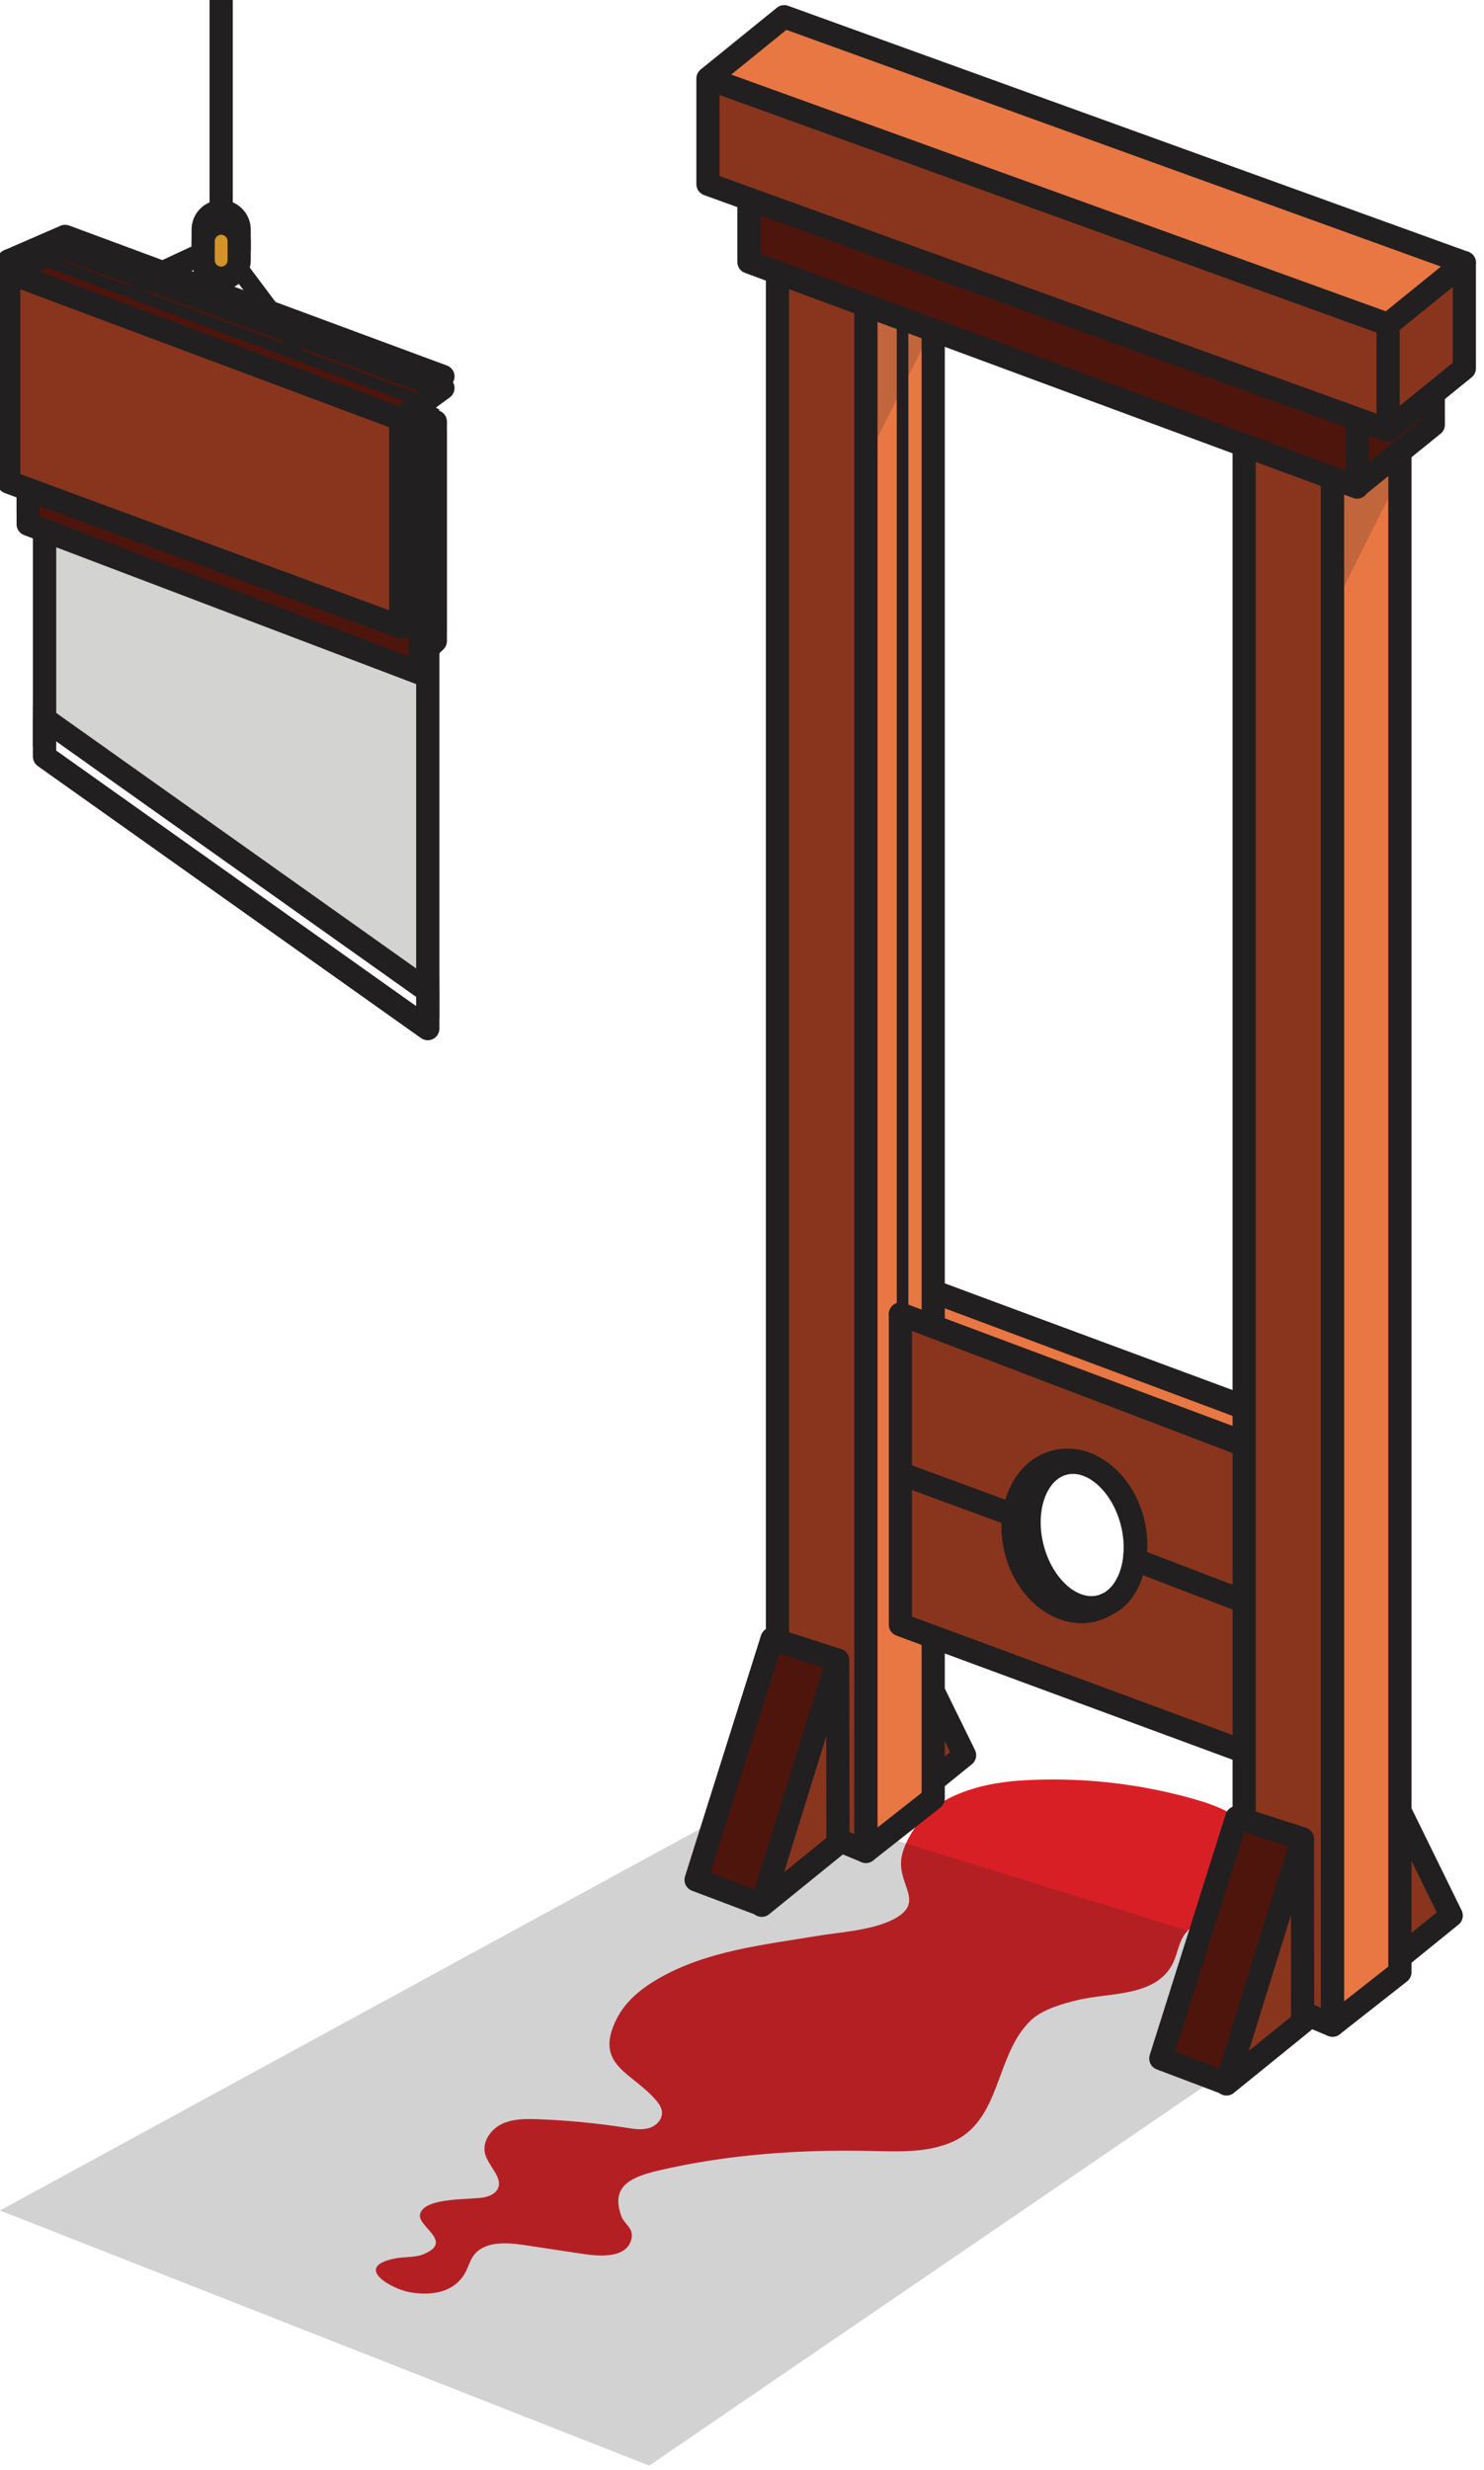 <?xml version="1.0" encoding="UTF-8" standalone="no"?>
<svg width="128px" height="213px" viewBox="0 0 128 213" version="1.1" xmlns="http://www.w3.org/2000/svg" xmlns:xlink="http://www.w3.org/1999/xlink">
    <!-- Generator: Sketch 42 (36781) - http://www.bohemiancoding.com/sketch -->
    <title>guillotine</title>
    <desc>Created with Sketch.</desc>
    <defs>
        <polygon id="path-1" points="0.076 0.94 1.076 0.94 1.076 22.154 0.076 22.154 0.076 0.94"></polygon>
        <polygon id="path-3" points="0.076 0.94 1.076 0.94 1.076 23.153 0.076 23.153 0.076 0.94"></polygon>
    </defs>
    <g id="Page-1" stroke="none" stroke-width="1" fill="none" fill-rule="evenodd">
        <g id="guillotine">
            <g id="Group-11" transform="translate(32, 109.613)">
                <path d="M56.105,43.92 C53.203,44.101 49.76,44.879 47.669,47.058 C46.819,47.943 45.855,49.53 45.73,50.777 C45.514,52.952 47.617,54.33 45.384,55.712 C43.567,56.836 40.497,56.987 38.426,57.333 C33.789,58.109 28.945,58.61 24.794,61.002 C23.345,61.838 21.98,62.934 21.217,64.424 C19.114,68.531 22.604,69.079 24.659,71.583 C24.886,71.86 25.082,72.184 25.1,72.542 C25.133,73.183 24.567,73.729 23.95,73.903 C23.332,74.076 22.674,73.969 22.04,73.87 C19.505,73.473 16.946,73.226 14.381,73.131 C13.319,73.092 12.209,73.089 11.255,73.557 C10.301,74.026 9.565,75.112 9.846,76.137 C10.143,77.223 11.46,78.208 10.902,79.186 C10.686,79.563 10.247,79.75 9.824,79.852 C8.742,80.112 4.639,79.8 4.236,81.302 C3.942,82.395 7.156,83.628 4.606,84.741 C3.799,85.093 2.87,84.969 2.008,85.149 C-1.536,85.893 1.741,87.745 3.293,88.039 C5.15,88.39 7.28,88.114 8.212,86.203 C8.418,85.781 8.55,85.319 8.818,84.933 C9.713,83.646 11.612,83.74 13.162,83.973 C14.891,84.233 16.619,84.494 18.348,84.754 C19.607,84.943 22.085,85.181 22.465,83.44 C22.672,82.493 21.852,82.218 21.585,81.468 C20.699,78.98 22.239,78.148 24.836,77.545 C30.804,76.158 36.966,75.732 43.092,75.868 C45.416,75.919 47.823,76.036 49.976,75.158 C54.436,73.338 53.766,67.527 56.967,64.557 C57.968,63.63 59.763,63.134 61.063,62.829 C63.738,62.204 67.77,62.58 69.184,59.645 C69.553,58.88 69.648,57.99 70.118,57.283 C71.404,55.349 74.536,55.872 76.29,54.35 C77.924,52.932 77.681,50.159 76.306,48.488 C74.93,46.817 72.779,46.015 70.693,45.439 C65.959,44.131 61.007,43.615 56.105,43.92" id="Fill-1" fill="#D91F26"></path>
                <g id="Group-6" transform="translate(45, 0)">
                    <polyline id="Fill-3" fill="#E87743" points="31.942 14.917 33.252 13.671 33.252 12.78 0.664 0.706 0.664 3.211"></polyline>
                    <polyline id="Stroke-5" stroke="#221F20" stroke-width="2" stroke-linejoin="round" points="31.942 14.917 33.252 13.671 33.252 12.78 0.664 0.706 0.664 3.211"></polyline>
                </g>
                <g id="Group-10" transform="translate(45, 0)">
                    <polyline id="Fill-7" fill="#E87743" points="0.665 0.706 34.475 13.346 34.475 13.343"></polyline>
                    <polyline id="Stroke-9" stroke="#221F20" stroke-width="2" stroke-linejoin="round" points="0.665 0.706 34.475 13.346 34.475 13.343"></polyline>
                </g>
            </g>
            <polygon id="shadow" fill="#221F20" points="0 190.613 56 212.613 116.963 170.958 65.35 155"></polygon>
            <g id="Group-116" transform="translate(60, 20.613)">
                <g id="leg">
                    <polyline id="Fill-113" fill="#89351E" points="18.648 121.463 23.2 130.741 16.627 136.069"></polyline>
                    <polyline id="Stroke-115" stroke="#221F20" stroke-width="2" stroke-linejoin="round" points="18.648 121.463 23.2 130.741 16.627 136.069"></polyline>
                    <polygon id="Fill-117" fill="#E87743" points="20.492 134.473 14.683 139.037 14.683 5.555 20.492 0.99"></polygon>
                    <polygon id="Stroke-119" stroke="#221F20" stroke-width="2" stroke-linejoin="round" points="20.492 134.473 14.683 139.037 14.683 5.555 20.492 0.99"></polygon>
                    <polygon id="Fill-121" fill="#89351E" points="14.683 5.393 14.683 139.037 7.06 135.862 7.06 2.373"></polygon>
                    <polygon id="Stroke-123" stroke="#221F20" stroke-width="2" stroke-linejoin="round" points="14.683 5.393 14.683 139.037 7.06 135.862 7.06 2.373"></polygon>
                    <polyline id="Fill-131" fill="#4E150D" points="5.542 143.572 0.039 141.489 6.592 120.714 12.256 122.543"></polyline>
                    <polyline id="Stroke-133" stroke="#221F20" stroke-width="2" stroke-linejoin="round" points="5.542 143.572 0.039 141.489 6.592 120.714 12.256 122.543"></polyline>
                    <polygon id="Fill-135" fill="#89351E" points="12.276 138.355 5.703 143.683 12.256 122.543"></polygon>
                    <polygon id="Stroke-137" stroke="#221F20" stroke-width="2" stroke-linejoin="round" points="12.276 138.355 5.703 143.683 12.256 122.543"></polygon>
                </g>
            </g>
            <polygon id="shadow" fill="#231F20" points="80.492 28.163 74.683 39.746 74.683 26.167 80.492 21.603"></polygon>
            <g id="Group-130" transform="translate(77, 26.613)">
                <path d="M0.849,0.98 L0.849,113.489" id="Fill-127" fill="#89351E"></path>
                <path d="M0.849,0.98 L0.849,113.489" id="Stroke-129" stroke="#221F20" stroke-linejoin="round"></path>
            </g>
            <g id="Group-134" transform="translate(60, 140.613)"></g>
            <polygon id="Fill-139" fill="#FEFEFE" points="111.475 139.295 112.785 138.049 112.785 126.689 111.475 126.198"></polygon>
            <polygon id="Stroke-141" stroke="#221F20" stroke-width="2" stroke-linejoin="round" points="111.475 139.295 112.785 138.049 112.785 126.689 111.475 126.198"></polygon>
            <polygon id="Fill-143" fill="#FEFEFE" points="111.475 125.959 111.475 126.197 112.785 126.689 112.785 124.711 111.475 125.956"></polygon>
            <polygon id="Stroke-145" stroke="#221F20" stroke-width="2" stroke-linejoin="round" points="111.475 125.959 111.475 126.197 112.785 126.689 112.785 124.711 111.475 125.956"></polygon>
            <polygon id="Fill-151" fill="#FEFEFE" points="111.475 125.959 77.665 113.319 111.475 126.197"></polygon>
            <polygon id="Stroke-153" stroke="#221F20" stroke-width="2" stroke-linejoin="round" points="111.475 125.959 77.665 113.319 111.475 126.197"></polygon>
            <g id="Group-168" transform="translate(118, 154.613)"></g>
            <g id="Group-190" transform="translate(61, 0.613)"></g>
            <g id="Group-202" transform="translate(100, 155.613)"></g>
            <g id="chop" transform="translate(74, 18.613)">
                <g id="Group-15" transform="translate(19, 0)">
                    <mask id="mask-2" fill="white">
                        <use xlink:href="#path-1"></use>
                    </mask>
                    <g id="Clip-13"></g>
                    <path d="M0.076,-25.97 L0.076,22.154" id="Fill-12" fill="#D49328" mask="url(#mask-2)"></path>
                    <path d="M0.076,-25.97 L0.076,22.154" id="Stroke-14" stroke="#221F20" stroke-width="2" stroke-linejoin="round" mask="url(#mask-2)"></path>
                </g>
                <polygon id="Fill-16" fill="#D3D3D2" points="36.895 87.693 3.849 64.24 3.849 40.288 36.895 51.401"></polygon>
                <polygon id="Stroke-18" stroke="#221F20" stroke-width="2" stroke-linejoin="round" points="36.895 87.693 3.849 64.24 3.849 40.288 36.895 51.401"></polygon>
                <polygon id="Fill-20" fill="#FEFEFE" points="36.895 84.447 3.849 60.994 3.849 64.24 36.895 87.693"></polygon>
                <polygon id="Stroke-22" stroke="#221F20" stroke-width="2" stroke-linejoin="round" points="36.895 84.447 3.849 60.994 3.849 64.24 36.895 87.693"></polygon>
                <polygon id="Fill-24" fill="#FEFEFE" points="37.55 54.279 36.24 55.526 36.24 37.605 37.55 36.359"></polygon>
                <polygon id="Stroke-26" stroke="#221F20" stroke-width="2" stroke-linejoin="round" points="37.55 54.279 36.24 55.526 36.24 37.605 37.55 36.359"></polygon>
                <polygon id="Fill-28" fill="#4E150D" points="36.24 57.053 2.43 44.205 2.43 24.968 36.24 37.608"></polygon>
                <polygon id="Stroke-30" stroke="#221F20" stroke-width="2" stroke-linejoin="round" points="36.24 57.053 2.43 44.205 2.43 24.968 36.24 37.608"></polygon>
                <polyline id="Stroke-32" stroke="#221F20" stroke-width="2" stroke-linejoin="round" points="2.43 24.968 4.962 24.158 37.55 36.232"></polyline>
                <polygon id="Fill-34" fill="#FEFEFE" points="35.872 51.812 34.562 53.059 34.562 35.139 35.872 33.892"></polygon>
                <polygon id="Stroke-36" stroke="#221F20" stroke-width="2" stroke-linejoin="round" points="35.872 51.812 34.562 53.059 34.562 35.139 35.872 33.892"></polygon>
                <polygon id="Fill-38" fill="#89351E" points="34.562 53.058 0.752 40.576 0.752 22.501 34.562 35.141"></polygon>
                <polygon id="Stroke-40" stroke="#221F20" stroke-width="2" stroke-linejoin="round" points="34.562 53.058 0.752 40.576 0.752 22.501 34.562 35.141"></polygon>
                <polygon id="Fill-42" fill="#4E150D" points="38.206 32.46 5.618 20.386 0.752 22.501 34.562 35.139"></polygon>
                <polygon id="Stroke-44" stroke="#221F20" stroke-width="2" stroke-linejoin="round" points="38.206 32.46 5.618 20.386 0.752 22.501 34.562 35.139"></polygon>
                <g id="Group-49" transform="translate(3, 21)">
                    <path d="M0.849,0.444 L34.659,13.081" id="Fill-46" fill="#89351E"></path>
                    <path d="M0.849,0.444 L34.659,13.081" id="Stroke-48" stroke="#221F20" stroke-linejoin="round"></path>
                </g>
                <g id="Group-53" transform="translate(11, 20)">
                    <path d="M8.076,0.618 L0.467,4.159" id="Fill-50" fill="#89351E"></path>
                    <path d="M8.076,0.618 L0.467,4.159" id="Stroke-52" stroke="#221F20" stroke-linejoin="round"></path>
                </g>
                <g id="Group-57" transform="translate(19, 20)">
                    <path d="M0.245,0.841 L6.86,9.671" id="Fill-54" fill="#89351E"></path>
                    <path d="M0.245,0.841 L6.86,9.671" id="Stroke-56" stroke="#221F20" stroke-linejoin="round"></path>
                </g>
                <path d="M19.076,22.99 L19.076,22.99 C18.219,22.99 17.524,22.295 17.524,21.438 L17.524,19.797 C17.524,18.94 18.219,18.245 19.076,18.245 C19.933,18.245 20.628,18.94 20.628,19.797 L20.628,21.438 C20.628,22.295 19.933,22.99 19.076,22.99" id="Fill-58" fill="#D49328"></path>
                <path d="M19.076,22.99 L19.076,22.99 C18.219,22.99 17.524,22.295 17.524,21.438 L17.524,19.797 C17.524,18.94 18.219,18.245 19.076,18.245 C19.933,18.245 20.628,18.94 20.628,19.797 L20.628,21.438 C20.628,22.295 19.933,22.99 19.076,22.99 Z" id="Stroke-60" stroke="#221F20" stroke-width="2" stroke-linejoin="round"></path>
                <g id="Group-65" transform="translate(19, 0)">
                    <mask id="mask-4" fill="white">
                        <use xlink:href="#path-3"></use>
                    </mask>
                    <g id="rope">
                    <path d="M0.076,-37.613 L0.076,23.153" id="Fill-62" fill="#D49328" mask="url(#mask-4)"></path>
                    <path d="M0.076,-37.613 L0.076,23.153" id="Stroke-64" stroke="#221F20" stroke-width="2" stroke-linejoin="round"></path></g>
                </g>
                <polygon id="Fill-66" fill="#D3D3D2" points="36.895 88.693 3.849 65.24 3.849 41.288 36.895 52.401"></polygon>
                <polygon id="Stroke-68" stroke="#221F20" stroke-width="2" stroke-linejoin="round" points="36.895 88.693 3.849 65.24 3.849 41.288 36.895 52.401"></polygon>
                <polygon id="Fill-70" fill="#FEFEFE" points="36.895 85.447 3.849 61.994 3.849 65.24 36.895 88.693"></polygon>
                <polygon id="Stroke-72" stroke="#221F20" stroke-width="2" stroke-linejoin="round" points="36.895 85.447 3.849 61.994 3.849 65.24 36.895 88.693"></polygon>
                <polygon id="Fill-74" fill="#FEFEFE" points="37.55 55.279 36.24 56.526 36.24 38.605 37.55 37.359"></polygon>
                <polygon id="Stroke-76" stroke="#221F20" stroke-width="2" stroke-linejoin="round" points="37.55 55.279 36.24 56.526 36.24 38.605 37.55 37.359"></polygon>
                <polygon id="Fill-78" fill="#4E150D" points="36.24 58.053 2.43 45.205 2.43 25.968 36.24 38.608"></polygon>
                <polygon id="Stroke-80" stroke="#221F20" stroke-width="2" stroke-linejoin="round" points="36.24 58.053 2.43 45.205 2.43 25.968 36.24 38.608"></polygon>
                <polyline id="Stroke-82" stroke="#221F20" stroke-width="2" stroke-linejoin="round" points="2.43 25.968 4.962 25.158 37.55 37.232"></polyline>
                <polygon id="Fill-84" fill="#FEFEFE" points="35.872 52.812 34.562 54.059 34.562 36.139 35.872 34.892"></polygon>
                <polygon id="Stroke-86" stroke="#221F20" stroke-width="2" stroke-linejoin="round" points="35.872 52.812 34.562 54.059 34.562 36.139 35.872 34.892"></polygon>
                <polygon id="Fill-88" fill="#89351E" points="34.562 54.058 0.752 41.576 0.752 23.501 34.562 36.141"></polygon>
                <polygon id="Stroke-90" stroke="#221F20" stroke-width="2" stroke-linejoin="round" points="34.562 54.058 0.752 41.576 0.752 23.501 34.562 36.141"></polygon>
                <polygon id="Fill-92" fill="#4E150D" points="38.206 33.46 5.618 21.386 0.752 23.501 34.562 36.139"></polygon>
                <polygon id="Stroke-94" stroke="#221F20" stroke-width="2" stroke-linejoin="round" points="38.206 33.46 5.618 21.386 0.752 23.501 34.562 36.139"></polygon>
                <g id="Group-99" transform="translate(3, 22)">
                    <path d="M0.849,0.444 L34.659,13.081" id="Fill-96" fill="#89351E"></path>
                    <path d="M0.849,0.444 L34.659,13.081" id="Stroke-98" stroke="#221F20" stroke-linejoin="round"></path>
                </g>
                <g id="Group-103" transform="translate(11, 21)">
                    <path d="M8.076,0.618 L0.467,4.159" id="Fill-100" fill="#89351E"></path>
                    <path d="M8.076,0.618 L0.467,4.159" id="Stroke-102" stroke="#221F20" stroke-linejoin="round"></path>
                </g>
                <g id="Group-107" transform="translate(19, 21)">
                    <path d="M0.245,0.841 L6.86,9.671" id="Fill-104" fill="#89351E"></path>
                    <path d="M0.245,0.841 L6.86,9.671" id="Stroke-106" stroke="#221F20" stroke-linejoin="round"></path>
                </g>
                <path d="M19.076,23.99 L19.076,23.99 C18.219,23.99 17.524,23.295 17.524,22.438 L17.524,20.797 C17.524,19.94 18.219,19.245 19.076,19.245 C19.933,19.245 20.628,19.94 20.628,20.797 L20.628,22.438 C20.628,23.295 19.933,23.99 19.076,23.99" id="Fill-108" fill="#D49328"></path>
                <path d="M19.076,23.99 L19.076,23.99 C18.219,23.99 17.524,23.295 17.524,22.438 L17.524,20.797 C17.524,19.94 18.219,19.245 19.076,19.245 C19.933,19.245 20.628,19.94 20.628,20.797 L20.628,22.438 C20.628,23.295 19.933,23.99 19.076,23.99 Z" id="Stroke-110" stroke="#221F20" stroke-width="2" stroke-linejoin="round"></path>
            </g>
            <g id="head" transform="translate(77, 113)">
                <path d="M18.415,25.364 C18.073,25.57 17.704,25.733 17.306,25.835 C14.534,26.545 11.553,24.258 10.649,20.727 C9.746,17.197 11.262,13.759 14.036,13.05 C16.808,12.34 19.788,14.627 20.692,18.157 C20.953,19.173 21.006,20.178 20.893,21.115 C20.73,23.107 19.825,24.74 18.415,25.364 L18.415,25.364 Z M0.664,0.32 L0.664,27.103 L34.474,39.585 L34.474,26.295 L34.474,13.198 L0.664,0.32 Z" id="Fill-147" fill="#89351E"></path>
                <path d="M18.415,25.364 C18.073,25.57 17.704,25.733 17.306,25.835 C14.534,26.545 11.553,24.258 10.649,20.727 C9.746,17.197 11.262,13.759 14.036,13.05 C16.808,12.34 19.788,14.627 20.692,18.157 C20.953,19.173 21.006,20.178 20.893,21.115 C20.73,23.107 19.825,24.74 18.415,25.364 Z M0.664,0.32 L0.664,27.103 L34.474,39.585 L34.474,26.295 L34.474,13.198 L0.664,0.32 Z" id="Stroke-149" stroke="#221F20" stroke-width="2" stroke-linejoin="round"></path>
                <path d="M20.692,18.157 C19.789,14.627 16.808,12.34 14.035,13.049 C11.262,13.759 9.746,17.196 10.65,20.727 C11.553,24.257 14.534,26.544 17.307,25.834 C17.704,25.733 18.072,25.569 18.414,25.364 C18.256,25.434 18.093,25.495 17.923,25.538 C15.548,26.146 12.916,23.876 12.044,20.467 C11.172,17.059 12.39,13.804 14.764,13.196 C17.139,12.588 19.77,14.859 20.643,18.267 C20.894,19.25 20.967,20.218 20.893,21.115 C21.006,20.178 20.952,19.172 20.692,18.157" id="Fill-155" fill="#89351E"></path>
                <path d="M20.692,18.157 C19.789,14.627 16.808,12.34 14.035,13.049 C11.262,13.759 9.746,17.196 10.65,20.727 C11.553,24.257 14.534,26.544 17.307,25.834 C17.704,25.733 18.072,25.569 18.414,25.364 C18.256,25.434 18.093,25.495 17.923,25.538 C15.548,26.146 12.916,23.876 12.044,20.467 C11.172,17.059 12.39,13.804 14.764,13.196 C17.139,12.588 19.77,14.859 20.643,18.267 C20.894,19.25 20.967,20.218 20.893,21.115 C21.006,20.178 20.952,19.172 20.692,18.157 Z" id="Stroke-157" stroke="#221F20" stroke-width="2" stroke-linejoin="round"></path>
                <polyline id="Stroke-161" stroke="#221F20" stroke-width="2" stroke-linejoin="round" points="0.368 13.949 10.389 17.636 11.779 17.158"></polyline>
                <path d="M20.856,21.486 L34.178,26.589" id="Stroke-163" stroke="#221F20" stroke-width="2" stroke-linejoin="round"></path>
            </g>
            <g id="front" transform="translate(61, 1)">
                <polygon id="Fill-159" fill="#4E150D" points="56.054 28.258 56.054 28.079 3.6 9.434 3.6 18.346 56.054 37.756 56.054 37.701 62.627 31.61 62.627 22.93"></polygon>
                <polyline id="Fill-165" fill="#89351E" points="59.622 154.905 64.174 164.183 57.601 169.511"></polyline>
                <polyline id="Stroke-167" stroke="#221F20" stroke-width="2" stroke-linejoin="round" points="59.622 154.905 64.174 164.183 57.601 169.511"></polyline>
                <polygon id="Fill-169" fill="#89351E" points="53.937 37.961 53.937 173.635 46.314 170.46 46.314 34.78"></polygon>
                <polygon id="Stroke-171" stroke="#221F20" stroke-width="2" stroke-linejoin="round" points="53.937 37.961 53.937 173.635 46.314 170.46 46.314 34.78"></polygon>
                <polygon id="Fill-173" fill="#E87743" points="59.747 169.07 53.938 173.634 53.938 37.961 59.747 33.396"></polygon>
                <polygon id="Stroke-175" stroke="#221F20" stroke-width="2" stroke-linejoin="round" points="59.747 169.07 53.938 173.634 53.938 37.961 59.747 33.396"></polygon>
                <polygon id="shadow" fill="#231F20" points="59.747 39.957 53.938 51.54 53.938 37.961 59.747 33.397"></polygon>
                <polygon id="Fill-179" fill="#4E150D" points="62.627 35.619 56.054 40.947 56.054 32.267 62.627 26.939"></polygon>
                <polygon id="Stroke-181" stroke="#221F20" stroke-width="2" stroke-linejoin="round" points="62.627 35.619 56.054 40.947 56.054 32.267 62.627 26.939"></polygon>
                <polygon id="Fill-183" fill="#4E150D" points="56.054 41.001 3.6 21.592 3.6 13.443 56.054 32.088"></polygon>
                <polygon id="Stroke-185" stroke="#221F20" stroke-width="2" stroke-linejoin="round" points="56.054 41.001 3.6 21.592 3.6 13.443 56.054 32.088"></polygon>
                <polyline id="Fill-187" fill="#E87743" points="0.065 5.77 6.638 0.442 65.302 21.652 58.73 26.98"></polyline>
                <polyline id="Stroke-189" stroke="#221F20" stroke-width="2" stroke-linejoin="round" points="0.065 5.77 6.638 0.442 65.302 21.652 58.73 26.98"></polyline>
                <polygon id="Fill-191" fill="#89351E" points="65.303 30.763 58.73 36.091 58.73 26.98 65.303 21.652"></polygon>
                <polygon id="Stroke-193" stroke="#221F20" stroke-width="2" stroke-linejoin="round" points="65.303 30.763 58.73 36.091 58.73 26.98 65.303 21.652"></polygon>
                <polygon id="Fill-195" fill="#89351E" points="58.73 36.091 0.065 14.881 0.065 5.769 58.73 26.98"></polygon>
                <polygon id="Stroke-197" stroke="#221F20" stroke-width="2" stroke-linejoin="round" points="58.73 36.091 0.065 14.881 0.065 5.769 58.73 26.98"></polygon>
                <polyline id="Fill-199" fill="#4E150D" points="44.627 178.593 39.124 176.51 45.677 155.734 51.341 157.564"></polyline>
                <polyline id="Stroke-201" stroke="#221F20" stroke-width="2" stroke-linejoin="round" points="44.627 178.593 39.124 176.51 45.677 155.734 51.341 157.564"></polyline>
                <polygon id="Fill-203" fill="#89351E" points="51.36 173.375 44.787 178.703 51.34 157.563"></polygon>
                <polygon id="Stroke-205" stroke="#221F20" stroke-width="2" stroke-linejoin="round" points="51.36 173.375 44.787 178.703 51.34 157.563"></polygon>
            </g>
        </g>
    </g>
<style>

  #shadow { opacity: 0.2; }


  @-webkit-keyframes chop {
    0% { -webkit-transform: translate(75px,20px); transform: translate(75px,20px);}
    5%, 20% { -webkit-transform: translate(75px,60px); -moz-transform: translate(75px,60px); transform: translate(75px,60px);}
    50%, 100% { -webkit-transform: translate(75px,20px); -moz-transform: translate(75px,20px); transform: translate(75px,20px);}
  }


  @keyframes chop {
    0% { -webkit-transform: translate(75px,20px); transform: translate(75px,20px);}
    5%, 20% { -webkit-transform: translate(75px,60px); transform: translate(75px,60px);}
    50%, 100% { -webkit-transform: translate(75px,20px); transform: translate(75px,20px);}
  }

  @-webkit-keyframes rope {
    0% { -webkit-transform: scaleY(0.2); transform: scaleY(0.2);}
    5%, 20% { -webkit-transform: scaleY(1); transform: scaleY(1);}
    50%, 100% { -webkit-transform: scaleY(0.2); transform: scaleY(0.2);}
  }

  @-moz-keyframes rope {
    0% { -moz-transform: none !important; }
    5%, 20% { -moz-transform: none !important; }
    50%, 100% { -moz-transform: none !important; }
  }

  @keyframes rope {
    0% { -webkit-transform: scaleY(0.2); transform: scaleY(0.2);}
    5%, 20% { -webkit-transform: scaleY(1); transform: scaleY(1);}
    50%, 100% { -webkit-transform: scaleY(0.2); transform: scaleY(0.2);}
  }

  #chop {
    -webkit-transform: translateX(75px);
    -moz-transform: none !important;
            transform: translateX(75px);

    -webkit-transform-origin: 50% 0%;
    -moz-transform-origin: none !important;
            transform-origin: 50% 0%;

    -webkit-animation: chop 5s cubic-bezier(0.23, 1, 0.32, 1) infinite;
    -moz-animation: none !important;
            animation: chop 5s cubic-bezier(0.23, 1, 0.32, 1) infinite;
  }

  #rope {
    -webkit-transform-origin: 50% 10%;
    -moz-transform-origin: 50% 10%;
            transform-origin: 50% 10%;
    -webkit-animation: rope 5s cubic-bezier(0.23, 1, 0.32, 1) infinite;
    -moz-animation: none !important;
    -moz-transform: scale(1) translate(0,50px);
            animation: rope 5s cubic-bezier(0.23, 1, 0.32, 1) infinite;
  }
</style>
</svg>
